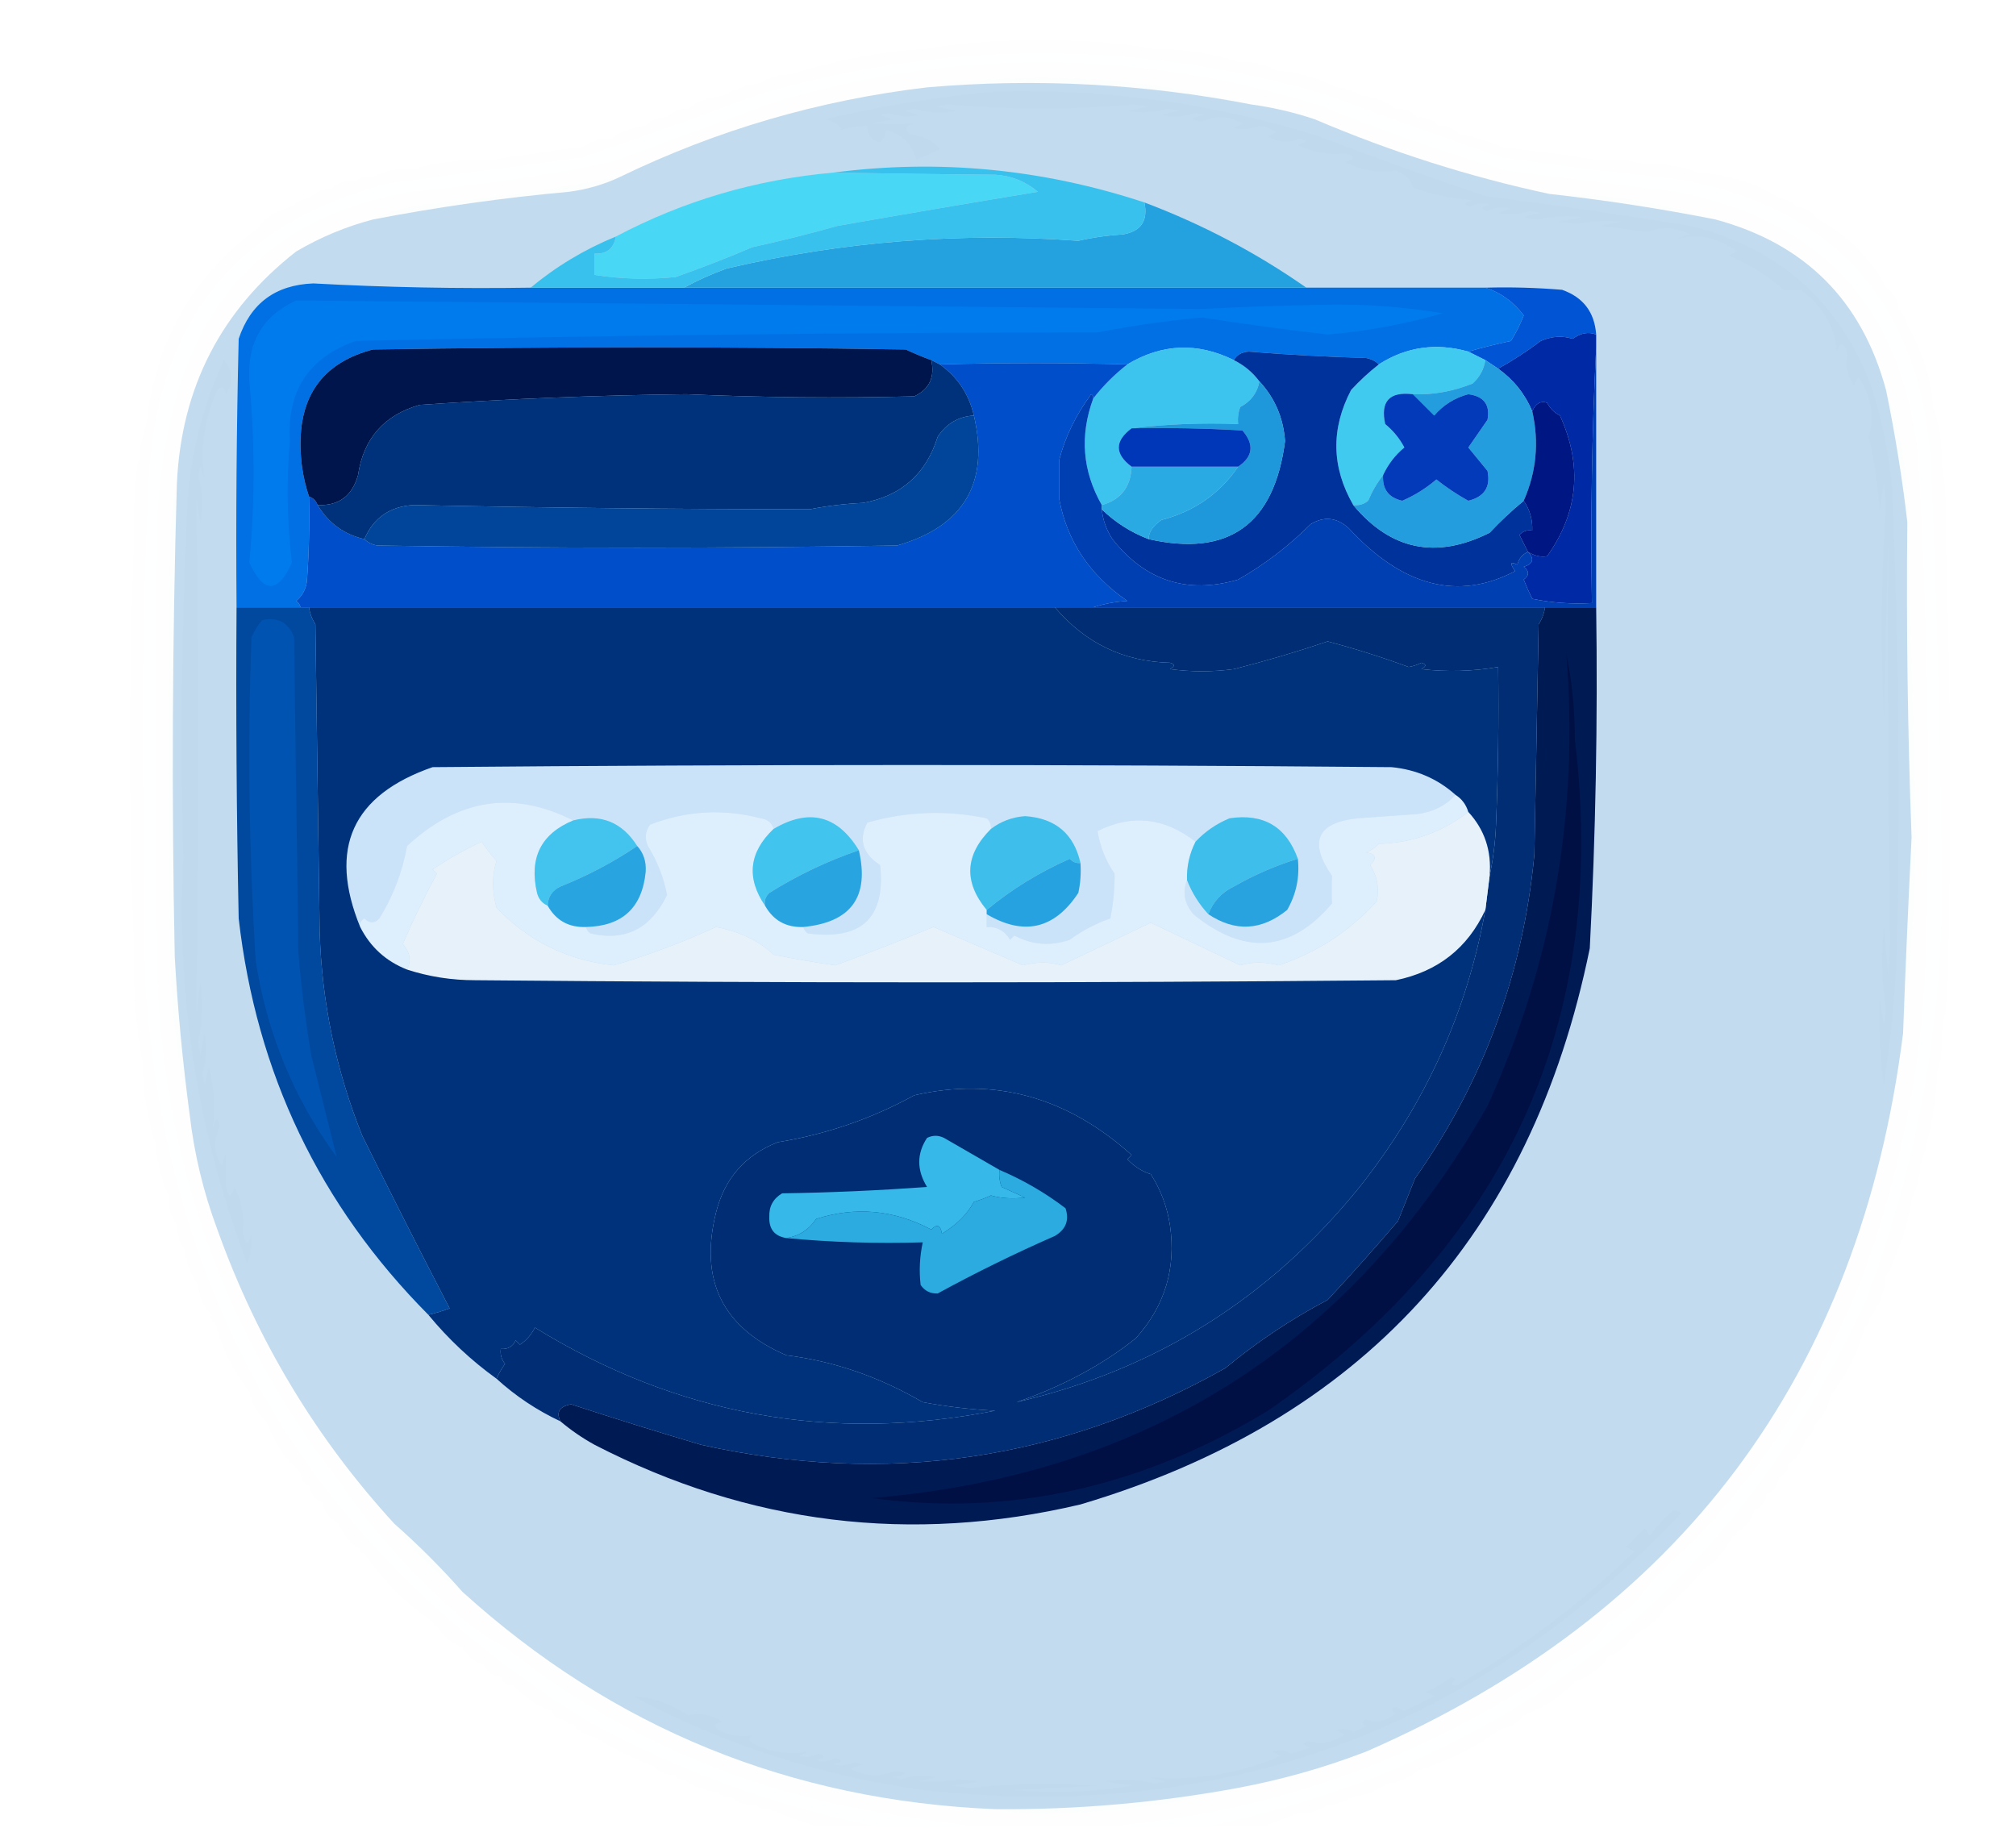 <?xml version="1.0" encoding="UTF-8"?>
<!DOCTYPE svg PUBLIC "-//W3C//DTD SVG 1.1//EN" "http://www.w3.org/Graphics/SVG/1.1/DTD/svg11.dtd">
<svg xmlns="http://www.w3.org/2000/svg" version="1.1" width="473px" height="429px" style="shape-rendering:geometricPrecision; text-rendering:geometricPrecision; image-rendering:optimizeQuality; fill-rule:evenodd; clip-rule:evenodd" xmlns:xlink="http://www.w3.org/1999/xlink">
<g><path style="opacity:0.004" fill="#000000" d="M 271.5,11.5 C 253.167,10.188 234.834,10.188 216.5,11.5C 225.455,10.023 234.621,9.356 244,9.5C 253.379,9.356 262.545,10.023 271.5,11.5 Z"/></g>
<g><path style="opacity:0.004" fill="#1908de" d="M 271.5,11.5 C 278.111,11.547 284.444,12.547 290.5,14.5C 293.219,15.913 296.219,16.58 299.5,16.5C 303.895,18.435 308.562,19.769 313.5,20.5C 315.786,20.595 317.786,21.262 319.5,22.5C 321.792,24.267 324.458,25.267 327.5,25.5C 328.78,26.931 330.447,27.598 332.5,27.5C 333.78,28.931 335.447,29.598 337.5,29.5C 338.78,30.931 340.447,31.598 342.5,31.5C 346.048,32.13 349.381,33.13 352.5,34.5C 359.522,36.788 366.855,37.788 374.5,37.5C 378.371,37.185 382.038,37.518 385.5,38.5C 389.618,39.709 393.951,40.376 398.5,40.5C 404.749,42.471 411.083,44.471 417.5,46.5C 419.153,46.66 420.486,47.326 421.5,48.5C 422.659,50.25 424.326,51.25 426.5,51.5C 432.167,56.5 437.5,61.833 442.5,67.5C 442.75,69.674 443.75,71.341 445.5,72.5C 446.674,73.514 447.34,74.847 447.5,76.5C 449.529,82.917 451.529,89.251 453.5,95.5C 453.624,100.049 454.291,104.382 455.5,108.5C 456.489,113.975 456.822,119.642 456.5,125.5C 456.75,164.509 456.417,203.509 455.5,242.5C 455.81,245.713 455.477,248.713 454.5,251.5C 452.754,258.633 451.42,265.966 450.5,273.5C 450.435,276.428 449.768,279.095 448.5,281.5C 445.928,287.216 443.928,293.216 442.5,299.5C 440.597,302.53 439.263,305.863 438.5,309.5C 438.672,310.492 438.338,311.158 437.5,311.5C 434.326,316.516 431.659,321.849 429.5,327.5C 427.412,329.336 426.079,331.669 425.5,334.5C 424.094,334.973 423.427,335.973 423.5,337.5C 421.674,339.147 420.34,341.147 419.5,343.5C 418.094,343.973 417.427,344.973 417.5,346.5C 415.738,347.262 414.738,348.596 414.5,350.5C 412.738,351.262 411.738,352.596 411.5,354.5C 409.413,355.585 408.08,357.251 407.5,359.5C 407.5,360.167 407.167,360.5 406.5,360.5C 403.427,362.569 401.094,365.236 399.5,368.5C 396.833,371.833 393.833,374.833 390.5,377.5C 387.573,378.757 385.239,380.757 383.5,383.5C 383.5,384.167 383.167,384.5 382.5,384.5C 380.251,385.08 378.585,386.413 377.5,388.5C 374.467,390.016 371.8,392.016 369.5,394.5C 365.148,396.673 361.148,399.34 357.5,402.5C 355.326,402.75 353.659,403.75 352.5,405.5C 345.516,408.325 338.849,411.659 332.5,415.5C 329.759,415.707 327.426,416.707 325.5,418.5C 322.458,418.733 319.792,419.733 317.5,421.5C 315.786,422.738 313.786,423.405 311.5,423.5C 308.848,423.41 306.515,424.076 304.5,425.5C 301.833,426.5 299.167,427.5 296.5,428.5C 292.167,428.5 287.833,428.5 283.5,428.5C 355.944,413.218 407.444,371.885 438,304.5C 450.976,269.875 456.809,234.041 455.5,197C 455.096,167.147 454.262,137.314 453,107.5C 449.875,70.379 430.042,48.546 393.5,42C 379.8,40.573 366.133,38.906 352.5,37C 338.435,32.2 324.435,27.2 310.5,22C 266.498,9.351 222.498,9.351 178.5,22C 164.565,27.2 150.565,32.2 136.5,37C 121.493,38.934 106.493,40.934 91.5,43C 56.43,51.749 37.597,74.249 35,110.5C 33.901,132.145 33.401,153.811 33.5,175.5C 33.667,193.5 33.833,211.5 34,229.5C 38.694,305.099 72.861,362.933 136.5,403C 158.261,415.194 181.261,423.694 205.5,428.5C 202.5,428.5 199.5,428.5 196.5,428.5C 191.427,426.565 186.094,425.232 180.5,424.5C 179.209,424.737 178.209,424.404 177.5,423.5C 175.786,422.262 173.786,421.595 171.5,421.5C 170.209,421.737 169.209,421.404 168.5,420.5C 166.208,418.733 163.542,417.733 160.5,417.5C 159.508,417.672 158.842,417.338 158.5,416.5C 157.22,415.069 155.553,414.402 153.5,414.5C 148.516,412.674 143.849,410.341 139.5,407.5C 138.341,405.75 136.674,404.75 134.5,404.5C 133.508,404.672 132.842,404.338 132.5,403.5C 132.027,402.094 131.027,401.427 129.5,401.5C 127.025,398.759 124.025,396.759 120.5,395.5C 120.027,394.094 119.027,393.427 117.5,393.5C 116.738,391.738 115.404,390.738 113.5,390.5C 112.415,388.413 110.749,387.08 108.5,386.5C 107.089,384.086 105.089,382.419 102.5,381.5C 101.833,381.5 101.5,381.167 101.5,380.5C 96.5,374.833 91.167,369.5 85.5,364.5C 84.833,364.5 84.5,364.167 84.5,363.5C 83.581,360.911 81.914,358.911 79.5,357.5C 78.92,355.251 77.587,353.585 75.5,352.5C 75.262,350.596 74.262,349.262 72.5,348.5C 72.573,346.973 71.906,345.973 70.5,345.5C 68.326,341.148 65.66,337.148 62.5,333.5C 61.921,330.669 60.588,328.336 58.5,326.5C 56.341,320.849 53.675,315.516 50.5,310.5C 49.662,310.158 49.328,309.492 49.5,308.5C 49.293,305.759 48.293,303.426 46.5,301.5C 46.267,298.458 45.267,295.792 43.5,293.5C 42.262,291.786 41.595,289.786 41.5,287.5C 41.59,284.848 40.924,282.515 39.5,280.5C 37.898,276.761 36.898,272.761 36.5,268.5C 36.019,261.954 35.019,255.621 33.5,249.5C 33.241,240.653 32.574,231.986 31.5,223.5C 30.167,190.833 30.167,158.167 31.5,125.5C 32.562,116.651 33.562,107.651 34.5,98.5C 38.246,80.676 46.913,65.676 60.5,53.5C 63.511,52.331 66.178,50.664 68.5,48.5C 69.514,47.326 70.847,46.66 72.5,46.5C 74.553,46.598 76.22,45.931 77.5,44.5C 79.786,44.405 81.786,43.738 83.5,42.5C 84.568,41.566 85.901,41.232 87.5,41.5C 91.078,41.451 94.412,40.785 97.5,39.5C 103.699,39.348 109.699,38.682 115.5,37.5C 122.351,36.417 129.351,35.417 136.5,34.5C 139.152,34.59 141.485,33.924 143.5,32.5C 146.542,32.267 149.208,31.267 151.5,29.5C 153.553,29.598 155.22,28.931 156.5,27.5C 158.553,27.598 160.22,26.931 161.5,25.5C 164.542,25.267 167.208,24.267 169.5,22.5C 172.215,20.928 175.215,19.928 178.5,19.5C 181.152,19.59 183.485,18.924 185.5,17.5C 195.471,14.24 205.805,12.24 216.5,11.5C 234.834,10.188 253.167,10.188 271.5,11.5 Z"/></g>
<g><path style="opacity:0.004" fill="#00fefe" d="M 283.5,428.5 C 275.833,428.5 268.167,428.5 260.5,428.5C 296.184,425.439 329.184,414.272 359.5,395C 361.618,393.951 363.284,392.451 364.5,390.5C 367.778,389.191 370.778,387.358 373.5,385C 375.041,383.629 376.375,382.129 377.5,380.5C 381.1,378.57 384.1,375.903 386.5,372.5C 389.167,369.167 392.167,366.167 395.5,363.5C 413.555,345.096 427.388,323.763 437,299.5C 446.523,273.695 451.523,247.029 452,219.5C 452.892,181.8 452.225,144.133 450,106.5C 446.087,72.108 427.254,51.608 393.5,45C 380.159,43.393 366.826,41.727 353.5,40C 338.888,35.796 324.555,30.796 310.5,25C 267.595,11.482 224.595,11.149 181.5,24C 168.833,28.667 156.167,33.333 143.5,38C 127.969,41.187 112.303,43.52 96.5,45C 65.641,50.193 46.808,68.026 40,98.5C 38.457,105.422 37.457,112.422 37,119.5C 36.333,156.833 36.333,194.167 37,231.5C 39.046,274.823 53.213,313.49 79.5,347.5C 87.154,358.667 96.154,368.833 106.5,378C 110.12,381.467 114.12,384.3 118.5,386.5C 142.324,405.406 169.324,417.906 199.5,424C 209.262,425.845 218.928,427.345 228.5,428.5C 220.833,428.5 213.167,428.5 205.5,428.5C 181.261,423.694 158.261,415.194 136.5,403C 72.861,362.933 38.694,305.099 34,229.5C 33.833,211.5 33.667,193.5 33.5,175.5C 33.401,153.811 33.901,132.145 35,110.5C 37.597,74.249 56.43,51.749 91.5,43C 106.493,40.934 121.493,38.934 136.5,37C 150.565,32.2 164.565,27.2 178.5,22C 222.498,9.351 266.498,9.351 310.5,22C 324.435,27.2 338.435,32.2 352.5,37C 366.133,38.906 379.8,40.573 393.5,42C 430.042,48.546 449.875,70.379 453,107.5C 454.262,137.314 455.096,167.147 455.5,197C 456.809,234.041 450.976,269.875 438,304.5C 407.444,371.885 355.944,413.218 283.5,428.5 Z"/></g>
<g><path style="opacity:0.004" fill="#000000" d="M 290.5,14.5 C 293.781,14.42 296.781,15.087 299.5,16.5C 296.219,16.58 293.219,15.913 290.5,14.5 Z"/></g>
<g><path style="opacity:0.004" fill="#7879f2" d="M 395.5,363.5 C 392.167,366.167 389.167,369.167 386.5,372.5C 382.9,374.43 379.9,377.097 377.5,380.5C 372.617,383.109 368.284,386.443 364.5,390.5C 298.819,432.334 229.819,438.5 157.5,409C 143.791,402.487 130.791,394.987 118.5,386.5C 104.5,374.5 91.5,361.5 79.5,347.5C 53.823,312.109 39.99,272.442 38,228.5C 37.333,193.167 37.333,157.833 38,122.5C 38.225,102.159 44.225,83.826 56,67.5C 69.302,54.055 85.468,46.555 104.5,45C 115.22,44.061 125.887,42.728 136.5,41C 150.962,36.401 165.295,31.401 179.5,26C 220.312,14.128 261.312,13.461 302.5,24C 319.103,29.868 335.77,35.534 352.5,41C 363.44,42.794 374.44,44.127 385.5,45C 427.821,50.999 449.321,75.499 450,118.5C 450.347,144.337 450.847,170.17 451.5,196C 454.331,246.174 442.831,292.674 417,335.5C 410.36,345.298 403.193,354.631 395.5,363.5 Z"/></g>
<g><path style="opacity:0.004" fill="#000000" d="M 299.5,16.5 C 304.529,16.921 309.195,18.254 313.5,20.5C 308.562,19.769 303.895,18.435 299.5,16.5 Z"/></g>
<g><path style="opacity:0.004" fill="#000000" d="M 185.5,17.5 C 183.485,18.924 181.152,19.59 178.5,19.5C 180.515,18.076 182.848,17.41 185.5,17.5 Z"/></g>
<g><path style="opacity:0.004" fill="#000000" d="M 169.5,22.5 C 167.208,24.267 164.542,25.267 161.5,25.5C 163.792,23.733 166.458,22.733 169.5,22.5 Z"/></g>
<g><path style="opacity:0.004" fill="#000000" d="M 319.5,22.5 C 322.542,22.733 325.208,23.733 327.5,25.5C 324.458,25.267 321.792,24.267 319.5,22.5 Z"/></g>
<g><path style="opacity:0.004" fill="#000000" d="M 161.5,25.5 C 160.22,26.931 158.553,27.598 156.5,27.5C 157.78,26.069 159.447,25.402 161.5,25.5 Z"/></g>
<g><path style="opacity:0.004" fill="#000000" d="M 327.5,25.5 C 329.553,25.402 331.22,26.069 332.5,27.5C 330.447,27.598 328.78,26.931 327.5,25.5 Z"/></g>
<g><path style="opacity:0.004" fill="#000000" d="M 156.5,27.5 C 155.22,28.931 153.553,29.598 151.5,29.5C 152.78,28.069 154.447,27.402 156.5,27.5 Z"/></g>
<g><path style="opacity:0.004" fill="#000000" d="M 332.5,27.5 C 334.553,27.402 336.22,28.069 337.5,29.5C 335.447,29.598 333.78,28.931 332.5,27.5 Z"/></g>
<g><path style="opacity:0.004" fill="#000000" d="M 151.5,29.5 C 149.208,31.267 146.542,32.267 143.5,32.5C 145.792,30.733 148.458,29.733 151.5,29.5 Z"/></g>
<g><path style="opacity:0.004" fill="#000000" d="M 337.5,29.5 C 339.553,29.402 341.22,30.069 342.5,31.5C 340.447,31.598 338.78,30.931 337.5,29.5 Z"/></g>
<g><path style="opacity:0.004" fill="#000000" d="M 143.5,32.5 C 141.485,33.924 139.152,34.59 136.5,34.5C 138.515,33.076 140.848,32.41 143.5,32.5 Z"/></g>
<g><path style="opacity:0.004" fill="#000000" d="M 352.5,34.5 C 359.994,35.333 367.328,36.333 374.5,37.5C 366.855,37.788 359.522,36.788 352.5,34.5 Z"/></g>
<g><path style="opacity:0.004" fill="#000000" d="M 115.5,37.5 C 109.699,38.682 103.699,39.348 97.5,39.5C 103.261,37.943 109.261,37.276 115.5,37.5 Z"/></g>
<g><path style="opacity:0.004" fill="#14807f" d="M 395.5,363.5 C 403.193,354.631 410.36,345.298 417,335.5C 442.831,292.674 454.331,246.174 451.5,196C 450.847,170.17 450.347,144.337 450,118.5C 449.321,75.499 427.821,50.999 385.5,45C 374.44,44.127 363.44,42.794 352.5,41C 335.77,35.534 319.103,29.868 302.5,24C 261.312,13.461 220.312,14.128 179.5,26C 165.295,31.401 150.962,36.401 136.5,41C 125.887,42.728 115.22,44.061 104.5,45C 85.468,46.555 69.302,54.055 56,67.5C 44.225,83.826 38.225,102.159 38,122.5C 37.333,157.833 37.333,193.167 38,228.5C 39.99,272.442 53.823,312.109 79.5,347.5C 53.213,313.49 39.046,274.823 37,231.5C 36.333,194.167 36.333,156.833 37,119.5C 37.457,112.422 38.457,105.422 40,98.5C 46.808,68.026 65.641,50.193 96.5,45C 112.303,43.52 127.969,41.187 143.5,38C 156.167,33.333 168.833,28.667 181.5,24C 224.595,11.149 267.595,11.482 310.5,25C 324.555,30.796 338.888,35.796 353.5,40C 366.826,41.727 380.159,43.393 393.5,45C 427.254,51.608 446.087,72.108 450,106.5C 452.225,144.133 452.892,181.8 452,219.5C 451.523,247.029 446.523,273.695 437,299.5C 427.388,323.763 413.555,345.096 395.5,363.5 Z"/></g>
<g><path style="opacity:0.008" fill="#55aaa9" d="M 293.5,24.5 C 268.366,19.631 243.033,18.298 217.5,20.5C 220.641,19.679 223.975,19.179 227.5,19C 249.96,17.133 271.96,18.966 293.5,24.5 Z"/></g>
<g><path style="opacity:0.004" fill="#000000" d="M 385.5,38.5 C 390.1,38.28 394.433,38.946 398.5,40.5C 393.951,40.376 389.618,39.709 385.5,38.5 Z"/></g>
<g><path style="opacity:0.004" fill="#000000" d="M 97.5,39.5 C 94.412,40.785 91.078,41.451 87.5,41.5C 90.544,39.989 93.878,39.322 97.5,39.5 Z"/></g>
<g><path style="opacity:0.004" fill="#000000" d="M 398.5,40.5 C 405.427,40.921 411.76,42.921 417.5,46.5C 411.083,44.471 404.749,42.471 398.5,40.5 Z"/></g>
<g><path style="opacity:0.008" fill="#55aaa9" d="M 145.5,41.5 C 141.795,43.264 137.795,44.431 133.5,45C 118.041,46.402 102.708,48.569 87.5,51.5C 91.205,49.736 95.205,48.569 99.5,48C 114.954,46.555 130.287,44.389 145.5,41.5 Z"/></g>
<g><path style="opacity:0.004" fill="#000000" d="M 83.5,42.5 C 81.786,43.738 79.786,44.405 77.5,44.5C 79.102,42.926 81.102,42.259 83.5,42.5 Z"/></g>
<g><path style="opacity:0.004" fill="#000000" d="M 77.5,44.5 C 76.22,45.931 74.553,46.598 72.5,46.5C 73.78,45.069 75.447,44.402 77.5,44.5 Z"/></g>
<g><path style="opacity:0.008" fill="#55aaa9" d="M 363.5,45.5 C 376.951,45.47 389.951,47.47 402.5,51.5C 389.457,48.924 376.457,46.924 363.5,45.5 Z"/></g>
<g><path style="opacity:0.004" fill="#000000" d="M 68.5,48.5 C 66.178,50.664 63.511,52.331 60.5,53.5C 62.484,50.836 65.151,49.169 68.5,48.5 Z"/></g>
<g><path style="opacity:0.004" fill="#000000" d="M 421.5,48.5 C 423.674,48.75 425.341,49.75 426.5,51.5C 424.326,51.25 422.659,50.25 421.5,48.5 Z"/></g>
<g><path style="opacity:0.004" fill="#000000" d="M 426.5,51.5 C 433.5,55.167 438.833,60.5 442.5,67.5C 437.5,61.833 432.167,56.5 426.5,51.5 Z"/></g>
<g><path style="opacity:0.004" fill="#000000" d="M 60.5,53.5 C 46.913,65.676 38.246,80.676 34.5,98.5C 36.765,79.616 45.432,64.616 60.5,53.5 Z"/></g>
<g><path style="opacity:0.004" fill="#000000" d="M 442.5,67.5 C 444.25,68.659 445.25,70.326 445.5,72.5C 443.75,71.341 442.75,69.674 442.5,67.5 Z"/></g>
<g><path style="opacity:0.004" fill="#000000" d="M 447.5,76.5 C 451.079,82.24 453.079,88.573 453.5,95.5C 451.529,89.251 449.529,82.917 447.5,76.5 Z"/></g>
<g><path style="opacity:0.327" fill="#4c94cf" d="M 293.5,24.5 C 298.598,25.191 303.598,26.358 308.5,28C 326.408,35.645 344.741,41.479 363.5,45.5C 376.457,46.924 389.457,48.924 402.5,51.5C 423.5,57.167 436.833,70.5 442.5,91.5C 444.648,101.889 446.315,112.223 447.5,122.5C 447.248,147.177 447.581,171.843 448.5,196.5C 447.731,211.832 447.064,227.165 446.5,242.5C 436.372,322.624 394.372,378.791 320.5,411C 310.74,414.754 300.74,417.588 290.5,419.5C 271.67,422.986 252.67,424.653 233.5,424.5C 185.45,422.499 143.784,405.499 108.5,373.5C 103.5,367.833 98.167,362.5 92.5,357.5C 74.127,337.453 60.294,314.453 51,288.5C 47.73,279.752 45.563,270.752 44.5,261.5C 42.858,249.219 41.691,236.886 41,224.5C 40.255,187.492 40.422,150.492 41.5,113.5C 42.523,90.953 51.856,72.786 69.5,59C 75.188,55.653 81.188,53.153 87.5,51.5C 102.708,48.569 118.041,46.402 133.5,45C 137.795,44.431 141.795,43.264 145.5,41.5C 168.233,30.482 192.233,23.482 217.5,20.5C 243.033,18.298 268.366,19.631 293.5,24.5 Z"/></g>
<g><path style="opacity:1" fill="#0070e4" d="M 124.5,67.5 C 136.5,67.5 148.5,67.5 160.5,67.5C 209.167,67.5 257.833,67.5 306.5,67.5C 320.5,67.5 334.5,67.5 348.5,67.5C 352.103,68.653 355.103,70.819 357.5,74C 356.692,76.088 355.692,78.088 354.5,80C 351.009,80.738 347.675,81.571 344.5,82.5C 336.938,80.374 329.938,81.374 323.5,85.5C 322.737,84.732 321.737,84.232 320.5,84C 311.316,83.735 302.149,83.235 293,82.5C 291.319,82.608 290.152,83.275 289.5,84.5C 280.963,80.286 272.63,80.619 264.5,85.5C 250.01,85.106 235.343,85.106 220.5,85.5C 219.833,85.167 219.167,84.833 218.5,84.5C 216.488,83.772 214.488,82.938 212.5,82C 170.833,81.333 129.167,81.333 87.5,82C 76.205,84.964 70.539,92.297 70.5,104C 70.483,108.296 71.149,112.463 72.5,116.5C 72.666,123.175 72.5,129.842 72,136.5C 71.727,138.329 70.893,139.829 69.5,141C 70.056,141.383 70.389,141.883 70.5,142.5C 65.5,142.5 60.5,142.5 55.5,142.5C 55.333,121.497 55.5,100.497 56,79.5C 58.786,71.18 64.619,66.846 73.5,66.5C 90.484,67.427 107.484,67.76 124.5,67.5 Z"/></g>
<g><path style="opacity:1" fill="#007bed" d="M 69.5,70.5 C 140.166,71.141 210.833,71.808 281.5,72.5C 291.328,72.004 301.161,71.671 311,71.5C 320.249,71.305 329.415,71.971 338.5,73.5C 329.673,76.065 320.673,77.732 311.5,78.5C 301.614,77.355 291.781,76.021 282,74.5C 273.789,75.26 265.622,76.426 257.5,78C 199.476,78.032 141.476,78.699 83.5,80C 72.484,83.843 67.317,91.676 68,103.5C 67.182,113.078 67.349,122.578 68.5,132C 65.167,139.333 61.833,139.333 58.5,132C 59.827,117.863 59.827,103.696 58.5,89.5C 57.925,80.429 61.592,74.096 69.5,70.5 Z"/></g>
<g><path style="opacity:1" fill="#0155d4" d="M 348.5,67.5 C 354.509,67.334 360.509,67.501 366.5,68C 371.457,69.745 374.124,73.245 374.5,78.5C 372.694,77.794 370.861,78.127 369,79.5C 366.557,78.715 364.057,78.881 361.5,80C 358.24,82.454 354.907,84.621 351.5,86.5C 350.5,85.833 349.5,85.167 348.5,84.5C 347.167,83.833 345.833,83.167 344.5,82.5C 347.675,81.571 351.009,80.738 354.5,80C 355.692,78.088 356.692,76.088 357.5,74C 355.103,70.819 352.103,68.653 348.5,67.5 Z"/></g>
<g><path style="opacity:1" fill="#24a2e0" d="M 268.5,47.5 C 282.086,52.624 294.753,59.291 306.5,67.5C 257.833,67.5 209.167,67.5 160.5,67.5C 163.625,65.775 166.958,64.275 170.5,63C 197.701,56.631 225.201,54.465 253,56.5C 256.411,55.707 259.911,55.207 263.5,55C 267.736,54.257 269.403,51.757 268.5,47.5 Z"/></g>
<g><path style="opacity:1" fill="#49d7f6" d="M 195.5,40.5 C 208.151,40.727 220.817,40.894 233.5,41C 237.29,41.23 240.624,42.563 243.5,45C 227.847,47.583 212.18,50.249 196.5,53C 189.884,54.872 183.217,56.539 176.5,58C 170.624,60.517 164.624,62.85 158.5,65C 152.138,65.653 145.805,65.487 139.5,64.5C 139.5,62.833 139.5,61.167 139.5,59.5C 142.344,59.657 144.011,58.324 144.5,55.5C 160.354,47.109 177.354,42.109 195.5,40.5 Z"/></g>
<g><path style="opacity:1" fill="#39c1ed" d="M 268.5,47.5 C 269.403,51.757 267.736,54.257 263.5,55C 259.911,55.207 256.411,55.707 253,56.5C 225.201,54.465 197.701,56.631 170.5,63C 166.958,64.275 163.625,65.775 160.5,67.5C 148.5,67.5 136.5,67.5 124.5,67.5C 130.528,62.484 137.195,58.484 144.5,55.5C 144.011,58.324 142.344,59.657 139.5,59.5C 139.5,61.167 139.5,62.833 139.5,64.5C 145.805,65.487 152.138,65.653 158.5,65C 164.624,62.85 170.624,60.517 176.5,58C 183.217,56.539 189.884,54.872 196.5,53C 212.18,50.249 227.847,47.583 243.5,45C 240.624,42.563 237.29,41.23 233.5,41C 220.817,40.894 208.151,40.727 195.5,40.5C 220.211,37.275 244.544,39.609 268.5,47.5 Z"/></g>
<g><path style="opacity:0.012" fill="#489cd0" d="M 233.5,21.5 C 259.433,20.741 284.766,24.241 309.5,32C 322.402,36.952 335.402,41.618 348.5,46C 364.541,48.071 380.541,50.404 396.5,53C 417.239,58.074 431.406,70.573 439,90.5C 441.634,98.636 443.301,106.97 444,115.5C 445.49,152.155 445.824,188.821 445,225.5C 444.439,235.212 443.439,244.879 442,254.5C 441.121,247.841 440.788,241.174 441,234.5C 441.333,236.5 441.667,238.5 442,240.5C 442.167,239.333 442.333,238.167 442.5,237C 441.48,230.52 441.314,224.02 442,217.5C 442.333,221.167 442.667,224.833 443,228.5C 443.167,226.167 443.333,223.833 443.5,221.5C 442.983,189.841 442.817,158.174 443,126.5C 442.667,140.5 442.333,154.5 442,168.5C 441.224,151.485 441.39,134.485 442.5,117.5C 442.333,116.167 442.167,114.833 442,113.5C 441.667,115.5 441.333,117.5 441,119.5C 440.567,113.772 439.734,108.106 438.5,102.5C 439.816,97.459 438.982,92.793 436,88.5C 435.667,89.167 435.333,89.833 435,90.5C 433.381,88.044 432.881,85.544 433.5,83C 432.638,80.266 431.805,80.099 431,82.5C 430.472,76.647 427.639,71.814 422.5,68C 421.167,68 419.833,68 418.5,68C 414.669,64.581 410.335,61.914 405.5,60C 406.167,59.667 406.833,59.333 407.5,59C 403.272,55.775 398.605,54.775 393.5,56C 394.5,55.667 395.5,55.333 396.5,55C 393.278,53.27 389.944,53.104 386.5,54.5C 382.845,53.918 379.178,53.418 375.5,53C 377.167,52.667 378.833,52.333 380.5,52C 376.999,51.664 373.499,51.831 370,52.5C 368.5,52.333 367,52.167 365.5,52C 367.5,51.667 369.5,51.333 371.5,51C 367.984,50.501 364.484,50.667 361,51.5C 356.553,51.199 356.719,50.699 361.5,50C 360.667,49.833 359.833,49.667 359,49.5C 356.522,50.332 354.022,50.499 351.5,50C 352.5,49.667 353.5,49.333 354.5,49C 352.623,48.424 350.789,48.591 349,49.5C 347.238,49.056 347.405,48.556 349.5,48C 347.965,47.504 346.465,47.67 345,48.5C 343.238,48.056 343.405,47.556 345.5,47C 340.21,46.541 335.543,45.541 331.5,44C 331.198,42.345 329.864,41.012 327.5,40C 323.405,40.658 319.405,39.991 315.5,38C 318.167,37.333 318.167,36.667 315.5,36C 311.778,36.447 308.111,35.78 304.5,34C 306.595,33.444 306.762,32.944 305,32.5C 302.459,33.664 299.959,33.497 297.5,32C 298.167,31.667 298.833,31.333 299.5,31C 298.271,30.219 296.938,29.719 295.5,29.5C 293.527,30.331 291.527,30.498 289.5,30C 290.167,29.667 290.833,29.333 291.5,29C 288.442,27.207 285.275,27.04 282,28.5C 278.896,28.149 279.063,27.649 282.5,27C 281.833,26.833 281.167,26.667 280.5,26.5C 277.868,27.44 275.202,27.607 272.5,27C 273.833,26.667 275.167,26.333 276.5,26C 275.667,25.833 274.833,25.667 274,25.5C 270.861,26.426 267.694,26.592 264.5,26C 266.167,25.667 267.833,25.333 269.5,25C 268.333,24.833 267.167,24.667 266,24.5C 251.498,25.824 236.998,25.824 222.5,24.5C 221.5,24.667 220.5,24.833 219.5,25C 221.167,25.333 222.833,25.667 224.5,26C 221.131,26.663 217.797,26.496 214.5,25.5C 213.833,25.667 213.167,25.833 212.5,26C 213.5,26.333 214.5,26.667 215.5,27C 213.134,27.562 210.801,27.396 208.5,26.5C 207.833,26.667 207.167,26.833 206.5,27C 207.5,27.333 208.5,27.667 209.5,28C 207.833,28.333 206.167,28.667 204.5,29C 207.856,29.215 211.189,29.215 214.5,29C 212.431,29.324 212.098,30.157 213.5,31.5C 216.886,31.975 219.22,33.142 220.5,35C 218.649,35.837 216.816,36.67 215,37.5C 214.026,33.86 211.693,31.526 208,30.5C 207.751,31.624 207.251,32.624 206.5,33.5C 204.45,32.923 203.45,31.59 203.5,29.5C 201.453,29.511 199.453,29.844 197.5,30.5C 197.001,29.244 195.668,28.41 193.5,28C 206.82,24.838 220.153,22.671 233.5,21.5 Z"/></g>
<g><path style="opacity:1" fill="#3dc4ee" d="M 289.5,84.5 C 291.909,85.701 293.909,87.367 295.5,89.5C 294.98,92.193 293.48,94.193 291,95.5C 290.51,96.793 290.343,98.127 290.5,99.5C 281.983,99.174 273.65,99.507 265.5,100.5C 261.5,103.5 261.5,106.5 265.5,109.5C 265.293,114.284 262.96,117.284 258.5,118.5C 253.964,110.533 253.297,102.2 256.5,93.5C 258.806,90.527 261.473,87.861 264.5,85.5C 272.63,80.619 280.963,80.286 289.5,84.5 Z"/></g>
<g><path style="opacity:1" fill="#41caf0" d="M 344.5,82.5 C 345.833,83.167 347.167,83.833 348.5,84.5C 348.16,86.679 347.16,88.512 345.5,90C 340.847,91.854 336.18,92.687 331.5,92.5C 326,91.831 323.833,94.165 325,99.5C 326.892,101.054 328.392,102.888 329.5,105C 327.365,106.754 325.698,108.921 324.5,111.5C 323.108,113.273 321.941,115.273 321,117.5C 319.989,118.337 318.822,118.67 317.5,118.5C 312.39,109.615 312.224,100.615 317,91.5C 319.037,89.294 321.203,87.294 323.5,85.5C 329.938,81.374 336.938,80.374 344.5,82.5 Z"/></g>
<g><path style="opacity:1" fill="#004ec9" d="M 264.5,85.5 C 261.473,87.861 258.806,90.527 256.5,93.5C 256.565,93.062 256.399,92.728 256,92.5C 252.365,97.455 249.865,102.621 248.5,108C 248.5,111 248.5,114 248.5,117C 250.308,126.904 255.641,134.904 264.5,141C 261.635,141.183 258.969,141.683 256.5,142.5C 253.5,142.5 250.5,142.5 247.5,142.5C 189.167,142.5 130.833,142.5 72.5,142.5C 71.833,142.5 71.167,142.5 70.5,142.5C 70.389,141.883 70.056,141.383 69.5,141C 70.893,139.829 71.727,138.329 72,136.5C 72.5,129.842 72.666,123.175 72.5,116.5C 73.5,116.833 74.167,117.5 74.5,118.5C 77.072,122.747 80.738,125.414 85.5,126.5C 86.263,127.268 87.263,127.768 88.5,128C 129.167,128.667 169.833,128.667 210.5,128C 226.176,123.475 232.176,113.308 228.5,97.5C 227.304,92.42 224.638,88.42 220.5,85.5C 235.343,85.106 250.01,85.106 264.5,85.5 Z"/></g>
<g><path style="opacity:0.008" fill="#55aaa9" d="M 442.5,91.5 C 446.106,101.389 447.772,111.723 447.5,122.5C 446.315,112.223 444.648,101.889 442.5,91.5 Z"/></g>
<g><path style="opacity:0.004" fill="#000000" d="M 453.5,95.5 C 455.054,99.567 455.72,103.9 455.5,108.5C 454.291,104.382 453.624,100.049 453.5,95.5 Z"/></g>
<g><path style="opacity:1" fill="#00154c" d="M 218.5,84.5 C 219.384,88.49 218.051,91.323 214.5,93C 196.664,93.451 178.831,93.284 161,92.5C 140.122,92.746 119.289,93.58 98.5,95C 90.114,97.386 85.28,102.886 84,111.5C 82.615,116.399 79.448,118.733 74.5,118.5C 74.167,117.5 73.5,116.833 72.5,116.5C 71.149,112.463 70.483,108.296 70.5,104C 70.539,92.297 76.205,84.964 87.5,82C 129.167,81.333 170.833,81.333 212.5,82C 214.488,82.938 216.488,83.772 218.5,84.5 Z"/></g>
<g><path style="opacity:0.004" fill="#000000" d="M 34.5,98.5 C 33.562,107.651 32.562,116.651 31.5,125.5C 31.134,116.208 32.134,107.208 34.5,98.5 Z"/></g>
<g><path style="opacity:1" fill="#00329c" d="M 323.5,85.5 C 321.203,87.294 319.037,89.294 317,91.5C 312.224,100.615 312.39,109.615 317.5,118.5C 326.337,129.101 337.004,131.268 349.5,125C 352.036,122.295 354.703,119.795 357.5,117.5C 358.939,119.588 359.606,121.921 359.5,124.5C 358.325,124.281 357.325,124.614 356.5,125.5C 357.18,126.86 357.847,128.193 358.5,129.5C 357.21,130.058 356.377,131.058 356,132.5C 354.334,131.66 354.167,132.16 355.5,134C 342.147,141.012 329.147,137.678 316.5,124C 313.674,121.397 310.674,121.064 307.5,123C 302.403,128.1 296.736,132.433 290.5,136C 278.556,139.463 268.723,136.297 261,126.5C 259.589,124.35 258.755,122.016 258.5,119.5C 261.687,122.593 265.354,124.927 269.5,126.5C 288.292,130.733 298.959,123.066 301.5,103.5C 301.105,98.054 299.105,93.387 295.5,89.5C 293.909,87.367 291.909,85.701 289.5,84.5C 290.152,83.275 291.319,82.608 293,82.5C 302.149,83.235 311.316,83.735 320.5,84C 321.737,84.232 322.737,84.732 323.5,85.5 Z"/></g>
<g><path style="opacity:1" fill="#0029a6" d="M 374.5,78.5 C 374.5,79.5 374.5,80.5 374.5,81.5C 373.503,101.326 373.17,121.326 373.5,141.5C 368.767,141.777 364.1,141.443 359.5,140.5C 358.756,139.009 358.09,137.509 357.5,136C 358.833,135 358.833,134 357.5,133C 359.727,132.296 360.06,131.129 358.5,129.5C 360.112,130.452 361.612,130.786 363,130.5C 370.326,120.2 371.326,109.2 366,97.5C 364.667,96.833 363.667,95.833 363,94.5C 361.448,94.011 360.281,94.678 359.5,96.5C 357.795,92.437 355.128,89.104 351.5,86.5C 354.907,84.621 358.24,82.454 361.5,80C 364.057,78.881 366.557,78.715 369,79.5C 370.861,78.127 372.694,77.794 374.5,78.5 Z"/></g>
<g><path style="opacity:1" fill="#1e98db" d="M 295.5,89.5 C 299.105,93.387 301.105,98.054 301.5,103.5C 298.959,123.066 288.292,130.733 269.5,126.5C 269.483,124.885 270.483,123.385 272.5,122C 280.134,120.03 286.134,115.863 290.5,109.5C 294.001,107.138 294.335,104.305 291.5,101C 282.84,100.5 274.173,100.334 265.5,100.5C 273.65,99.507 281.983,99.174 290.5,99.5C 290.343,98.127 290.51,96.793 291,95.5C 293.48,94.193 294.98,92.193 295.5,89.5 Z"/></g>
<g><path style="opacity:1" fill="#239ddd" d="M 348.5,84.5 C 349.5,85.167 350.5,85.833 351.5,86.5C 355.128,89.104 357.795,92.437 359.5,96.5C 361.143,103.733 360.477,110.733 357.5,117.5C 354.703,119.795 352.036,122.295 349.5,125C 337.004,131.268 326.337,129.101 317.5,118.5C 318.822,118.67 319.989,118.337 321,117.5C 321.941,115.273 323.108,113.273 324.5,111.5C 324.305,114.779 325.805,116.779 329,117.5C 331.933,116.229 334.599,114.562 337,112.5C 339.378,114.383 341.878,116.05 344.5,117.5C 348.283,116.563 349.783,114.229 349,110.5C 347.456,108.631 345.956,106.797 344.5,105C 345.985,102.844 347.485,100.677 349,98.5C 349.656,94.979 348.156,92.979 344.5,92.5C 341.326,93.339 338.659,95.005 336.5,97.5C 334.812,95.812 333.146,94.146 331.5,92.5C 336.18,92.687 340.847,91.854 345.5,90C 347.16,88.512 348.16,86.679 348.5,84.5 Z"/></g>
<g><path style="opacity:1" fill="#00327b" d="M 218.5,84.5 C 219.167,84.833 219.833,85.167 220.5,85.5C 224.638,88.42 227.304,92.42 228.5,97.5C 224.862,97.738 222.029,99.404 220,102.5C 217.287,111.214 211.454,116.381 202.5,118C 198.247,118.2 194.08,118.7 190,119.5C 158.718,119.477 127.718,119.143 97,118.5C 91.454,118.845 87.621,121.512 85.5,126.5C 80.738,125.414 77.072,122.747 74.5,118.5C 79.448,118.733 82.615,116.399 84,111.5C 85.28,102.886 90.114,97.386 98.5,95C 119.289,93.58 140.122,92.746 161,92.5C 178.831,93.284 196.664,93.451 214.5,93C 218.051,91.323 219.384,88.49 218.5,84.5 Z"/></g>
<g><path style="opacity:0.008" fill="#55aaa9" d="M 41.5,113.5 C 40.422,150.492 40.255,187.492 41,224.5C 41.691,236.886 42.858,249.219 44.5,261.5C 41.808,249.793 40.308,237.793 40,225.5C 39.333,192.167 39.333,158.833 40,125.5C 40.176,121.312 40.676,117.312 41.5,113.5 Z"/></g>
<g><path style="opacity:1" fill="#00459a" d="M 228.5,97.5 C 232.176,113.308 226.176,123.475 210.5,128C 169.833,128.667 129.167,128.667 88.5,128C 87.263,127.768 86.263,127.268 85.5,126.5C 87.621,121.512 91.454,118.845 97,118.5C 127.718,119.143 158.718,119.477 190,119.5C 194.08,118.7 198.247,118.2 202.5,118C 211.454,116.381 217.287,111.214 220,102.5C 222.029,99.404 224.862,97.738 228.5,97.5 Z"/></g>
<g><path style="opacity:0.012" fill="#479bd1" d="M 52.5,84.5 C 54.702,86.978 54.869,89.645 53,92.5C 52.683,90.699 52.016,90.366 51,91.5C 47.927,98.262 46.927,105.262 48,112.5C 47.667,111.5 47.333,110.5 47,109.5C 46.833,110.167 46.667,110.833 46.5,111.5C 47.515,115.131 47.681,118.798 47,122.5C 46.667,120.5 46.333,118.5 46,116.5C 46.654,157.163 46.654,197.829 46,238.5C 46.333,235.833 46.667,233.167 47,230.5C 47.65,235.191 47.483,239.857 46.5,244.5C 46.667,245.5 46.833,246.5 47,247.5C 47.333,245.833 47.667,244.167 48,242.5C 48.592,245.694 48.426,248.861 47.5,252C 47.667,252.833 47.833,253.667 48,254.5C 48.333,253.167 48.667,251.833 49,250.5C 50.279,255.179 50.613,259.846 50,264.5C 50.763,261.937 51.263,261.937 51.5,264.5C 50.022,267.604 50.189,270.604 52,273.5C 52.333,272.5 52.667,271.5 53,270.5C 53,273.167 53,275.833 53,278.5C 53.667,281.167 54.333,281.167 55,278.5C 56.78,282.111 57.447,285.778 57,289.5C 57.667,292.167 58.333,292.167 59,289.5C 59.17,291.845 58.837,294.179 58,296.5C 46.386,265.932 41.386,234.265 43,201.5C 42.316,173.489 42.649,145.489 44,117.5C 44.874,105.955 47.707,94.955 52.5,84.5 Z"/></g>
<g><path style="opacity:0.008" fill="#55aaa9" d="M 447.5,122.5 C 448.308,147.001 448.974,171.667 449.5,196.5C 449.221,212.036 448.221,227.37 446.5,242.5C 447.064,227.165 447.731,211.832 448.5,196.5C 447.581,171.843 447.248,147.177 447.5,122.5 Z"/></g>
<g><path style="opacity:0.004" fill="#000000" d="M 456.5,125.5 C 457.664,160.331 457.831,195.331 457,230.5C 456.824,234.688 456.324,238.688 455.5,242.5C 456.417,203.509 456.75,164.509 456.5,125.5 Z"/></g>
<g><path style="opacity:1" fill="#003fb1" d="M 374.5,81.5 C 374.5,101.833 374.5,122.167 374.5,142.5C 370.5,142.5 366.5,142.5 362.5,142.5C 327.167,142.5 291.833,142.5 256.5,142.5C 258.969,141.683 261.635,141.183 264.5,141C 255.641,134.904 250.308,126.904 248.5,117C 248.5,114 248.5,111 248.5,108C 249.865,102.621 252.365,97.455 256,92.5C 256.399,92.728 256.565,93.062 256.5,93.5C 253.297,102.2 253.964,110.533 258.5,118.5C 258.5,118.833 258.5,119.167 258.5,119.5C 258.755,122.016 259.589,124.35 261,126.5C 268.723,136.297 278.556,139.463 290.5,136C 296.736,132.433 302.403,128.1 307.5,123C 310.674,121.064 313.674,121.397 316.5,124C 329.147,137.678 342.147,141.012 355.5,134C 354.167,132.16 354.334,131.66 356,132.5C 356.377,131.058 357.21,130.058 358.5,129.5C 360.06,131.129 359.727,132.296 357.5,133C 358.833,134 358.833,135 357.5,136C 358.09,137.509 358.756,139.009 359.5,140.5C 364.1,141.443 368.767,141.777 373.5,141.5C 373.17,121.326 373.503,101.326 374.5,81.5 Z"/></g>
<g><path style="opacity:1" fill="#2aaae3" d="M 265.5,109.5 C 273.833,109.5 282.167,109.5 290.5,109.5C 286.134,115.863 280.134,120.03 272.5,122C 270.483,123.385 269.483,124.885 269.5,126.5C 265.354,124.927 261.687,122.593 258.5,119.5C 258.5,119.167 258.5,118.833 258.5,118.5C 262.96,117.284 265.293,114.284 265.5,109.5 Z"/></g>
<g><path style="opacity:1" fill="#001683" d="M 358.5,129.5 C 357.847,128.193 357.18,126.86 356.5,125.5C 357.325,124.614 358.325,124.281 359.5,124.5C 359.606,121.921 358.939,119.588 357.5,117.5C 360.477,110.733 361.143,103.733 359.5,96.5C 360.281,94.678 361.448,94.011 363,94.5C 363.667,95.833 364.667,96.833 366,97.5C 371.326,109.2 370.326,120.2 363,130.5C 361.612,130.786 360.112,130.452 358.5,129.5 Z"/></g>
<g><path style="opacity:1" fill="#0037b8" d="M 265.5,100.5 C 274.173,100.334 282.84,100.5 291.5,101C 294.335,104.305 294.001,107.138 290.5,109.5C 282.167,109.5 273.833,109.5 265.5,109.5C 261.5,106.5 261.5,103.5 265.5,100.5 Z"/></g>
<g><path style="opacity:1" fill="#023ab9" d="M 331.5,92.5 C 333.146,94.146 334.812,95.812 336.5,97.5C 338.659,95.005 341.326,93.339 344.5,92.5C 348.156,92.979 349.656,94.979 349,98.5C 347.485,100.677 345.985,102.844 344.5,105C 345.956,106.797 347.456,108.631 349,110.5C 349.783,114.229 348.283,116.563 344.5,117.5C 341.878,116.05 339.378,114.383 337,112.5C 334.599,114.562 331.933,116.229 329,117.5C 325.805,116.779 324.305,114.779 324.5,111.5C 325.698,108.921 327.365,106.754 329.5,105C 328.392,102.888 326.892,101.054 325,99.5C 323.833,94.165 326,91.831 331.5,92.5 Z"/></g>
<g><path style="opacity:1" fill="#002d73" d="M 247.5,142.5 C 250.5,142.5 253.5,142.5 256.5,142.5C 291.833,142.5 327.167,142.5 362.5,142.5C 362.291,143.922 361.791,145.255 361,146.5C 360.667,164.5 360.333,182.5 360,200.5C 357.355,228.448 348.022,253.781 332,276.5C 330.667,279.833 329.333,283.167 328,286.5C 322.64,292.77 317.14,298.937 311.5,305C 303.026,309.448 295.026,314.781 287.5,321C 249.026,342.686 208.026,348.686 164.5,339C 154.29,335.979 144.124,332.812 134,329.5C 131.266,329.989 130.433,331.323 131.5,333.5C 125.976,330.908 120.976,327.575 116.5,323.5C 117.028,322.279 117.695,321.113 118.5,320C 117.663,318.989 117.33,317.822 117.5,316.5C 119.124,316.64 120.29,315.973 121,314.5C 121.333,314.833 121.667,315.167 122,315.5C 123.507,314.495 124.673,313.162 125.5,311.5C 158.916,332.083 194.916,338.583 233.5,331C 227.784,330.718 222.117,330.052 216.5,329C 206.248,323.03 195.581,319.363 184.5,318C 169.532,311.563 164.032,300.396 168,284.5C 170.003,276.498 174.836,270.998 182.5,268C 193.813,266.173 204.479,262.506 214.5,257C 233.291,252.673 250.291,257.339 265.5,271C 265.167,271.333 264.833,271.667 264.5,272C 266.184,273.74 268.018,274.906 270,275.5C 272.347,279.191 273.847,283.191 274.5,287.5C 275.973,297.582 273.306,306.415 266.5,314C 258.591,320.309 249.258,325.309 238.5,329C 271.079,321.454 297.912,304.62 319,278.5C 334.37,259.111 344.203,237.444 348.5,213.5C 348.833,210.833 349.167,208.167 349.5,205.5C 350.324,201.688 350.824,197.688 351,193.5C 351.5,181.171 351.667,168.838 351.5,156.5C 345.537,157.53 339.537,157.697 333.5,157C 334.696,156.346 334.696,155.846 333.5,155.5C 332.554,155.987 331.554,156.32 330.5,156.5C 324.236,154.197 317.902,152.197 311.5,150.5C 304.28,152.937 296.947,155.104 289.5,157C 284.5,157.667 279.5,157.667 274.5,157C 275.696,156.346 275.696,155.846 274.5,155.5C 263.646,155.241 254.646,150.908 247.5,142.5 Z"/></g>
<g><path style="opacity:1" fill="#00499f" d="M 55.5,142.5 C 60.5,142.5 65.5,142.5 70.5,142.5C 71.167,142.5 71.833,142.5 72.5,142.5C 72.709,143.922 73.209,145.255 74,146.5C 74.333,170.5 74.667,194.5 75,218.5C 75.485,235.104 78.818,251.104 85,266.5C 91.706,280.078 98.539,293.578 105.5,307C 103.846,307.608 102.179,308.108 100.5,308.5C 74.98,282.787 60.146,251.787 56,215.5C 55.5,191.169 55.333,166.836 55.5,142.5 Z"/></g>
<g><path style="opacity:1" fill="#001a54" d="M 362.5,142.5 C 366.5,142.5 370.5,142.5 374.5,142.5C 374.882,169.19 374.382,195.856 373,222.5C 359.245,289.92 319.412,333.42 253.5,353C 213.768,362.363 175.768,357.697 139.5,339C 136.593,337.391 133.927,335.558 131.5,333.5C 130.433,331.323 131.266,329.989 134,329.5C 144.124,332.812 154.29,335.979 164.5,339C 208.026,348.686 249.026,342.686 287.5,321C 295.026,314.781 303.026,309.448 311.5,305C 317.14,298.937 322.64,292.77 328,286.5C 329.333,283.167 330.667,279.833 332,276.5C 348.022,253.781 357.355,228.448 360,200.5C 360.333,182.5 360.667,164.5 361,146.5C 361.791,145.255 362.291,143.922 362.5,142.5 Z"/></g>
<g><path style="opacity:1" fill="#0053b0" d="M 61.5,145.5 C 65.182,144.725 67.682,146.059 69,149.5C 69.333,174.167 69.667,198.833 70,223.5C 70.672,231.542 71.672,239.542 73,247.5C 75.041,255.597 77.041,263.597 79,271.5C 68.983,257.804 62.649,242.471 60,225.5C 58.423,200.193 58.09,174.86 59,149.5C 59.662,148.016 60.495,146.683 61.5,145.5 Z"/></g>
<g><path style="opacity:1" fill="#cae3f9" d="M 341.5,186.5 C 339.205,189.027 336.205,190.527 332.5,191C 327.833,191.333 323.167,191.667 318.5,192C 308.985,193.01 306.985,197.51 312.5,205.5C 312.413,207.703 312.413,209.87 312.5,212C 302.793,223.421 291.96,224.255 280,214.5C 277.884,212.004 277.384,209.337 278.5,206.5C 279.653,209.47 281.32,212.137 283.5,214.5C 289.816,218.71 295.983,218.377 302,213.5C 304.132,209.792 304.965,205.792 304.5,201.5C 301.803,193.982 296.469,190.815 288.5,192C 285.403,193.273 282.736,195.107 280.5,197.5C 273.191,191.806 265.524,190.972 257.5,195C 258.093,198.645 259.426,201.979 261.5,205C 261.559,208.318 261.226,211.818 260.5,215.5C 257.06,216.698 253.893,218.365 251,220.5C 246.491,222.044 242.157,221.711 238,219.5C 237.667,219.833 237.333,220.167 237,220.5C 235.736,218.393 233.903,217.393 231.5,217.5C 231.5,216.5 231.5,215.5 231.5,214.5C 240.246,219.657 247.413,217.991 253,209.5C 253.497,207.19 253.663,204.857 253.5,202.5C 251.976,195.65 247.642,191.983 240.5,191.5C 237.483,191.726 234.816,192.726 232.5,194.5C 232.586,193.504 232.252,192.671 231.5,192C 222.113,190.029 212.78,190.362 203.5,193C 201.371,196.974 202.371,200.307 206.5,203C 207.797,215.365 202.13,220.698 189.5,219C 188.944,218.617 188.611,218.117 188.5,217.5C 199.708,216.408 204.041,210.408 201.5,199.5C 196.483,191.273 189.817,189.606 181.5,194.5C 181.119,193.069 180.119,192.236 178.5,192C 169.646,189.704 160.979,190.204 152.5,193.5C 151.369,195.074 151.202,196.741 152,198.5C 154.217,202.094 155.717,205.927 156.5,210C 152.65,217.926 146.65,220.926 138.5,219C 137.944,218.617 137.611,218.117 137.5,217.5C 146.019,217.314 150.686,212.981 151.5,204.5C 151.639,202.117 150.972,200.117 149.5,198.5C 145.954,192.894 140.954,190.894 134.5,192.5C 120.447,185.4 107.447,187.4 95.5,198.5C 94.419,204.574 92.253,210.24 89,215.5C 87.887,216.711 86.72,216.711 85.5,215.5C 84.703,215.957 84.369,216.624 84.5,217.5C 76.972,199.053 82.639,186.553 101.5,180C 176.5,179.333 251.5,179.333 326.5,180C 332.297,180.571 337.297,182.738 341.5,186.5 Z"/></g>
<g><path style="opacity:1" fill="#e7f1fa" d="M 344.5,190.5 C 348.334,194.668 350,199.668 349.5,205.5C 349.167,208.167 348.833,210.833 348.5,213.5C 344.351,222.467 337.351,227.967 327.5,230C 255.5,230.667 183.5,230.667 111.5,230C 105.956,230.003 100.622,229.169 95.5,227.5C 96.562,225.444 96.229,223.444 94.5,221.5C 96.947,215.84 99.613,210.34 102.5,205C 102.167,204.667 101.833,204.333 101.5,204C 104.918,201.692 108.751,199.525 113,197.5C 114.046,199.09 115.213,200.59 116.5,202C 115.399,205.392 115.399,209.059 116.5,213C 124.057,220.862 133.224,225.362 144,226.5C 152.191,224.102 160.191,221.102 168,217.5C 173.707,218.647 178.207,220.814 181.5,224C 186.312,224.979 191.145,225.812 196,226.5C 203.76,223.652 211.427,220.652 219,217.5C 225.991,220.483 232.991,223.483 240,226.5C 243.197,225.643 246.197,225.643 249,226.5C 255.969,223.183 262.969,219.849 270,216.5C 277.031,219.849 284.031,223.183 291,226.5C 293.803,225.643 296.803,225.643 300,226.5C 309.003,223.502 316.669,218.502 323,211.5C 323.664,208.484 323.164,205.651 321.5,203C 323.141,201.354 322.807,200.354 320.5,200C 321.672,199.581 322.672,198.915 323.5,198C 331.384,197.762 338.384,195.262 344.5,190.5 Z"/></g>
<g><path style="opacity:1" fill="#ddeefc" d="M 341.5,186.5 C 342.974,187.436 343.974,188.77 344.5,190.5C 338.384,195.262 331.384,197.762 323.5,198C 322.672,198.915 321.672,199.581 320.5,200C 322.807,200.354 323.141,201.354 321.5,203C 323.164,205.651 323.664,208.484 323,211.5C 316.669,218.502 309.003,223.502 300,226.5C 296.803,225.643 293.803,225.643 291,226.5C 284.031,223.183 277.031,219.849 270,216.5C 262.969,219.849 255.969,223.183 249,226.5C 246.197,225.643 243.197,225.643 240,226.5C 232.991,223.483 225.991,220.483 219,217.5C 211.427,220.652 203.76,223.652 196,226.5C 191.145,225.812 186.312,224.979 181.5,224C 178.207,220.814 173.707,218.647 168,217.5C 160.191,221.102 152.191,224.102 144,226.5C 133.224,225.362 124.057,220.862 116.5,213C 115.399,209.059 115.399,205.392 116.5,202C 115.213,200.59 114.046,199.09 113,197.5C 108.751,199.525 104.918,201.692 101.5,204C 101.833,204.333 102.167,204.667 102.5,205C 99.613,210.34 96.947,215.84 94.5,221.5C 96.229,223.444 96.562,225.444 95.5,227.5C 90.559,225.558 86.892,222.225 84.5,217.5C 84.369,216.624 84.703,215.957 85.5,215.5C 86.72,216.711 87.887,216.711 89,215.5C 92.253,210.24 94.419,204.574 95.5,198.5C 107.447,187.4 120.447,185.4 134.5,192.5C 126.935,195.629 124.102,201.296 126,209.5C 126.377,210.942 127.21,211.942 128.5,212.5C 130.453,215.978 133.453,217.645 137.5,217.5C 137.611,218.117 137.944,218.617 138.5,219C 146.65,220.926 152.65,217.926 156.5,210C 155.717,205.927 154.217,202.094 152,198.5C 151.202,196.741 151.369,195.074 152.5,193.5C 160.979,190.204 169.646,189.704 178.5,192C 180.119,192.236 181.119,193.069 181.5,194.5C 175.729,199.994 175.063,205.994 179.5,212.5C 181.453,215.978 184.453,217.645 188.5,217.5C 188.611,218.117 188.944,218.617 189.5,219C 202.13,220.698 207.797,215.365 206.5,203C 202.371,200.307 201.371,196.974 203.5,193C 212.78,190.362 222.113,190.029 231.5,192C 232.252,192.671 232.586,193.504 232.5,194.5C 226.389,200.584 226.056,206.917 231.5,213.5C 231.5,213.833 231.5,214.167 231.5,214.5C 231.5,215.5 231.5,216.5 231.5,217.5C 233.903,217.393 235.736,218.393 237,220.5C 237.333,220.167 237.667,219.833 238,219.5C 242.157,221.711 246.491,222.044 251,220.5C 253.893,218.365 257.06,216.698 260.5,215.5C 261.226,211.818 261.559,208.318 261.5,205C 259.426,201.979 258.093,198.645 257.5,195C 265.524,190.972 273.191,191.806 280.5,197.5C 279.071,200.308 278.405,203.308 278.5,206.5C 277.384,209.337 277.884,212.004 280,214.5C 291.96,224.255 302.793,223.421 312.5,212C 312.413,209.87 312.413,207.703 312.5,205.5C 306.985,197.51 308.985,193.01 318.5,192C 323.167,191.667 327.833,191.333 332.5,191C 336.205,190.527 339.205,189.027 341.5,186.5 Z"/></g>
<g><path style="opacity:1" fill="#42c4ee" d="M 149.5,198.5 C 143.852,202.31 137.852,205.476 131.5,208C 129.561,208.908 128.561,210.408 128.5,212.5C 127.21,211.942 126.377,210.942 126,209.5C 124.102,201.296 126.935,195.629 134.5,192.5C 140.954,190.894 145.954,192.894 149.5,198.5 Z"/></g>
<g><path style="opacity:1" fill="#41c4ee" d="M 201.5,199.5 C 194.185,201.989 187.185,205.323 180.5,209.5C 179.614,210.325 179.281,211.325 179.5,212.5C 175.063,205.994 175.729,199.994 181.5,194.5C 189.817,189.606 196.483,191.273 201.5,199.5 Z"/></g>
<g><path style="opacity:1" fill="#3dbeeb" d="M 304.5,201.5 C 299.33,203.081 294.33,205.247 289.5,208C 286.614,209.385 284.614,211.551 283.5,214.5C 281.32,212.137 279.653,209.47 278.5,206.5C 278.405,203.308 279.071,200.308 280.5,197.5C 282.736,195.107 285.403,193.273 288.5,192C 296.469,190.815 301.803,193.982 304.5,201.5 Z"/></g>
<g><path style="opacity:1" fill="#3ebfeb" d="M 253.5,202.5 C 252.504,202.586 251.671,202.252 251,201.5C 243.838,204.653 237.338,208.653 231.5,213.5C 226.056,206.917 226.389,200.584 232.5,194.5C 234.816,192.726 237.483,191.726 240.5,191.5C 247.642,191.983 251.976,195.65 253.5,202.5 Z"/></g>
<g><path style="opacity:1" fill="#28a5e1" d="M 149.5,198.5 C 150.972,200.117 151.639,202.117 151.5,204.5C 150.686,212.981 146.019,217.314 137.5,217.5C 133.453,217.645 130.453,215.978 128.5,212.5C 128.561,210.408 129.561,208.908 131.5,208C 137.852,205.476 143.852,202.31 149.5,198.5 Z"/></g>
<g><path style="opacity:1" fill="#28a5e1" d="M 201.5,199.5 C 204.041,210.408 199.708,216.408 188.5,217.5C 184.453,217.645 181.453,215.978 179.5,212.5C 179.281,211.325 179.614,210.325 180.5,209.5C 187.185,205.323 194.185,201.989 201.5,199.5 Z"/></g>
<g><path style="opacity:1" fill="#26a2e0" d="M 253.5,202.5 C 253.663,204.857 253.497,207.19 253,209.5C 247.413,217.991 240.246,219.657 231.5,214.5C 231.5,214.167 231.5,213.833 231.5,213.5C 237.338,208.653 243.838,204.653 251,201.5C 251.671,202.252 252.504,202.586 253.5,202.5 Z"/></g>
<g><path style="opacity:1" fill="#28a3e0" d="M 304.5,201.5 C 304.965,205.792 304.132,209.792 302,213.5C 295.983,218.377 289.816,218.71 283.5,214.5C 284.614,211.551 286.614,209.385 289.5,208C 294.33,205.247 299.33,203.081 304.5,201.5 Z"/></g>
<g><path style="opacity:1" fill="#00327b" d="M 72.5,142.5 C 130.833,142.5 189.167,142.5 247.5,142.5C 254.646,150.908 263.646,155.241 274.5,155.5C 275.696,155.846 275.696,156.346 274.5,157C 279.5,157.667 284.5,157.667 289.5,157C 296.947,155.104 304.28,152.937 311.5,150.5C 317.902,152.197 324.236,154.197 330.5,156.5C 331.554,156.32 332.554,155.987 333.5,155.5C 334.696,155.846 334.696,156.346 333.5,157C 339.537,157.697 345.537,157.53 351.5,156.5C 351.667,168.838 351.5,181.171 351,193.5C 350.824,197.688 350.324,201.688 349.5,205.5C 350,199.668 348.334,194.668 344.5,190.5C 343.974,188.77 342.974,187.436 341.5,186.5C 337.297,182.738 332.297,180.571 326.5,180C 251.5,179.333 176.5,179.333 101.5,180C 82.639,186.553 76.972,199.053 84.5,217.5C 86.892,222.225 90.559,225.558 95.5,227.5C 100.622,229.169 105.956,230.003 111.5,230C 183.5,230.667 255.5,230.667 327.5,230C 337.351,227.967 344.351,222.467 348.5,213.5C 344.203,237.444 334.37,259.111 319,278.5C 297.912,304.62 271.079,321.454 238.5,329C 249.258,325.309 258.591,320.309 266.5,314C 273.306,306.415 275.973,297.582 274.5,287.5C 273.847,283.191 272.347,279.191 270,275.5C 268.018,274.906 266.184,273.74 264.5,272C 264.833,271.667 265.167,271.333 265.5,271C 250.291,257.339 233.291,252.673 214.5,257C 204.479,262.506 193.813,266.173 182.5,268C 174.836,270.998 170.003,276.498 168,284.5C 164.032,300.396 169.532,311.563 184.5,318C 195.581,319.363 206.248,323.03 216.5,329C 222.117,330.052 227.784,330.718 233.5,331C 194.916,338.583 158.916,332.083 125.5,311.5C 124.673,313.162 123.507,314.495 122,315.5C 121.667,315.167 121.333,314.833 121,314.5C 120.29,315.973 119.124,316.64 117.5,316.5C 117.33,317.822 117.663,318.989 118.5,320C 117.695,321.113 117.028,322.279 116.5,323.5C 110.537,319.205 105.204,314.205 100.5,308.5C 102.179,308.108 103.846,307.608 105.5,307C 98.539,293.578 91.706,280.078 85,266.5C 78.818,251.104 75.485,235.104 75,218.5C 74.667,194.5 74.333,170.5 74,146.5C 73.209,145.255 72.709,143.922 72.5,142.5 Z"/></g>
<g><path style="opacity:0.004" fill="#000000" d="M 31.5,223.5 C 32.574,231.986 33.241,240.653 33.5,249.5C 31.863,241.056 31.197,232.389 31.5,223.5 Z"/></g>
<g><path style="opacity:0.004" fill="#000000" d="M 33.5,249.5 C 35.019,255.621 36.019,261.954 36.5,268.5C 34.547,262.444 33.547,256.111 33.5,249.5 Z"/></g>
<g><path style="opacity:0.004" fill="#000000" d="M 454.5,251.5 C 454.227,259.149 452.894,266.482 450.5,273.5C 451.42,265.966 452.754,258.633 454.5,251.5 Z"/></g>
<g><path style="opacity:1" fill="#36b9e8" d="M 234.5,274.5 C 234.343,275.873 234.51,277.207 235,278.5C 236.816,279.329 238.649,280.163 240.5,281C 237.525,281.336 234.858,281.169 232.5,280.5C 231.205,281.098 229.872,281.598 228.5,282C 227.009,284.83 224.509,287.33 221,289.5C 220.676,287.431 219.842,287.098 218.5,288.5C 209.76,283.879 200.76,283.046 191.5,286C 189.796,288.547 187.463,290.047 184.5,290.5C 181.714,290.044 180.381,288.377 180.5,285.5C 180.406,283.088 181.406,281.255 183.5,280C 194.848,279.832 206.181,279.332 217.5,278.5C 215.069,274.532 215.069,270.699 217.5,267C 218.833,266.333 220.167,266.333 221.5,267C 225.861,269.512 230.194,272.012 234.5,274.5 Z"/></g>
<g><path style="opacity:0.004" fill="#000000" d="M 39.5,280.5 C 40.924,282.515 41.59,284.848 41.5,287.5C 40.076,285.485 39.41,283.152 39.5,280.5 Z"/></g>
<g><path style="opacity:0.004" fill="#000000" d="M 448.5,281.5 C 447.473,287.915 445.473,293.915 442.5,299.5C 443.928,293.216 445.928,287.216 448.5,281.5 Z"/></g>
<g><path style="opacity:1" fill="#2cabe1" d="M 234.5,274.5 C 240.049,276.857 245.215,279.857 250,283.5C 250.92,286.308 250.087,288.475 247.5,290C 238.074,294.13 228.908,298.63 220,303.5C 218.289,303.561 216.956,302.894 216,301.5C 215.612,298.151 215.779,294.817 216.5,291.5C 205.654,291.828 194.987,291.494 184.5,290.5C 187.463,290.047 189.796,288.547 191.5,286C 200.76,283.046 209.76,283.879 218.5,288.5C 219.842,287.098 220.676,287.431 221,289.5C 224.509,287.33 227.009,284.83 228.5,282C 229.872,281.598 231.205,281.098 232.5,280.5C 234.858,281.169 237.525,281.336 240.5,281C 238.649,280.163 236.816,279.329 235,278.5C 234.51,277.207 234.343,275.873 234.5,274.5 Z"/></g>
<g><path style="opacity:0.004" fill="#000000" d="M 43.5,293.5 C 45.267,295.792 46.267,298.458 46.5,301.5C 44.733,299.208 43.733,296.542 43.5,293.5 Z"/></g>
<g><path style="opacity:0.004" fill="#000000" d="M 442.5,299.5 C 442.128,303.297 440.794,306.63 438.5,309.5C 439.263,305.863 440.597,302.53 442.5,299.5 Z"/></g>
<g><path style="opacity:0.004" fill="#000000" d="M 46.5,301.5 C 48.293,303.426 49.293,305.759 49.5,308.5C 47.707,306.574 46.707,304.241 46.5,301.5 Z"/></g>
<g><path style="opacity:0.004" fill="#000000" d="M 50.5,310.5 C 53.675,315.516 56.341,320.849 58.5,326.5C 54.793,321.753 52.126,316.419 50.5,310.5 Z"/></g>
<g><path style="opacity:0.004" fill="#000000" d="M 437.5,311.5 C 435.874,317.419 433.207,322.753 429.5,327.5C 431.659,321.849 434.326,316.516 437.5,311.5 Z"/></g>
<g><path style="opacity:0.004" fill="#000000" d="M 58.5,326.5 C 60.588,328.336 61.921,330.669 62.5,333.5C 60.412,331.664 59.079,329.331 58.5,326.5 Z"/></g>
<g><path style="opacity:0.004" fill="#000000" d="M 429.5,327.5 C 428.921,330.331 427.588,332.664 425.5,334.5C 426.079,331.669 427.412,329.336 429.5,327.5 Z"/></g>
<g><path style="opacity:1" fill="#001045" d="M 367.5,153.5 C 368.83,159.798 369.497,166.465 369.5,173.5C 377.471,239.777 353.471,292.277 297.5,331C 267.759,349.054 236.759,355.888 204.5,351.5C 268.972,346.153 317.139,315.486 349,259.5C 364.302,225.923 370.468,190.59 367.5,153.5 Z"/></g>
<g><path style="opacity:0.004" fill="#000000" d="M 62.5,333.5 C 65.66,337.148 68.326,341.148 70.5,345.5C 66.844,342.197 64.177,338.197 62.5,333.5 Z"/></g>
<g><path style="opacity:0.004" fill="#000000" d="M 425.5,334.5 C 425.573,336.027 424.906,337.027 423.5,337.5C 423.427,335.973 424.094,334.973 425.5,334.5 Z"/></g>
<g><path style="opacity:0.004" fill="#000000" d="M 423.5,337.5 C 423.155,340.198 421.822,342.198 419.5,343.5C 420.34,341.147 421.674,339.147 423.5,337.5 Z"/></g>
<g><path style="opacity:0.004" fill="#000000" d="M 419.5,343.5 C 419.573,345.027 418.906,346.027 417.5,346.5C 417.427,344.973 418.094,343.973 419.5,343.5 Z"/></g>
<g><path style="opacity:0.004" fill="#000000" d="M 70.5,345.5 C 71.906,345.973 72.573,346.973 72.5,348.5C 71.094,348.027 70.427,347.027 70.5,345.5 Z"/></g>
<g><path style="opacity:0.004" fill="#000000" d="M 417.5,346.5 C 417.262,348.404 416.262,349.738 414.5,350.5C 414.738,348.596 415.738,347.262 417.5,346.5 Z"/></g>
<g><path style="opacity:0.004" fill="#00807f" d="M 79.5,347.5 C 91.5,361.5 104.5,374.5 118.5,386.5C 114.12,384.3 110.12,381.467 106.5,378C 96.154,368.833 87.154,358.667 79.5,347.5 Z"/></g>
<g><path style="opacity:0.004" fill="#000000" d="M 72.5,348.5 C 74.262,349.262 75.262,350.596 75.5,352.5C 73.738,351.738 72.738,350.404 72.5,348.5 Z"/></g>
<g><path style="opacity:0.004" fill="#000000" d="M 414.5,350.5 C 414.262,352.404 413.262,353.738 411.5,354.5C 411.738,352.596 412.738,351.262 414.5,350.5 Z"/></g>
<g><path style="opacity:0.004" fill="#000000" d="M 75.5,352.5 C 77.587,353.585 78.92,355.251 79.5,357.5C 77.413,356.415 76.08,354.749 75.5,352.5 Z"/></g>
<g><path style="opacity:0.004" fill="#000000" d="M 411.5,354.5 C 410.92,356.749 409.587,358.415 407.5,359.5C 408.08,357.251 409.413,355.585 411.5,354.5 Z"/></g>
<g><path style="opacity:0.004" fill="#000000" d="M 79.5,357.5 C 81.914,358.911 83.581,360.911 84.5,363.5C 82.086,362.089 80.419,360.089 79.5,357.5 Z"/></g>
<g><path style="opacity:0.008" fill="#55aaa9" d="M 92.5,357.5 C 98.167,362.5 103.5,367.833 108.5,373.5C 102.167,369.167 96.833,363.833 92.5,357.5 Z"/></g>
<g><path style="opacity:0.004" fill="#000000" d="M 406.5,360.5 C 404.906,363.764 402.573,366.431 399.5,368.5C 401.094,365.236 403.427,362.569 406.5,360.5 Z"/></g>
<g><path style="opacity:0.004" fill="#000000" d="M 85.5,364.5 C 91.167,369.5 96.5,374.833 101.5,380.5C 95.167,376.167 89.833,370.833 85.5,364.5 Z"/></g>
<g><path style="opacity:0.004" fill="#00807f" d="M 386.5,372.5 C 384.1,375.903 381.1,378.57 377.5,380.5C 379.9,377.097 382.9,374.43 386.5,372.5 Z"/></g>
<g><path style="opacity:0.004" fill="#000000" d="M 390.5,377.5 C 388.761,380.243 386.427,382.243 383.5,383.5C 385.239,380.757 387.573,378.757 390.5,377.5 Z"/></g>
<g><path style="opacity:0.004" fill="#00807f" d="M 377.5,380.5 C 376.375,382.129 375.041,383.629 373.5,385C 370.778,387.358 367.778,389.191 364.5,390.5C 368.284,386.443 372.617,383.109 377.5,380.5 Z"/></g>
<g><path style="opacity:0.004" fill="#000000" d="M 102.5,381.5 C 105.089,382.419 107.089,384.086 108.5,386.5C 105.911,385.581 103.911,383.914 102.5,381.5 Z"/></g>
<g><path style="opacity:0.004" fill="#000000" d="M 382.5,384.5 C 381.415,386.587 379.749,387.92 377.5,388.5C 378.585,386.413 380.251,385.08 382.5,384.5 Z"/></g>
<g><path style="opacity:0.004" fill="#000000" d="M 108.5,386.5 C 110.749,387.08 112.415,388.413 113.5,390.5C 111.251,389.92 109.585,388.587 108.5,386.5 Z"/></g>
<g><path style="opacity:0.004" fill="#000000" d="M 377.5,388.5 C 375.557,391.471 372.891,393.471 369.5,394.5C 371.8,392.016 374.467,390.016 377.5,388.5 Z"/></g>
<g><path style="opacity:0.004" fill="#000000" d="M 113.5,390.5 C 115.404,390.738 116.738,391.738 117.5,393.5C 115.596,393.262 114.262,392.262 113.5,390.5 Z"/></g>
<g><path style="opacity:0.004" fill="#000000" d="M 117.5,393.5 C 119.027,393.427 120.027,394.094 120.5,395.5C 118.973,395.573 117.973,394.906 117.5,393.5 Z"/></g>
<g><path style="opacity:0.004" fill="#000000" d="M 369.5,394.5 C 366.197,398.156 362.197,400.822 357.5,402.5C 361.148,399.34 365.148,396.673 369.5,394.5 Z"/></g>
<g><path style="opacity:0.004" fill="#000000" d="M 120.5,395.5 C 124.025,396.759 127.025,398.759 129.5,401.5C 125.951,400.277 122.951,398.277 120.5,395.5 Z"/></g>
<g><path style="opacity:0.012" fill="#429ed1" d="M 392.5,354.5 C 393.239,354.369 393.906,354.536 394.5,355C 346.175,406.115 286.842,427.781 216.5,420C 192.525,416.675 169.858,409.341 148.5,398C 153.137,398.304 157.47,399.804 161.5,402.5C 164.252,401.787 166.918,402.287 169.5,404C 167.699,404.317 167.366,404.984 168.5,406C 171.493,407.369 174.493,407.703 177.5,407C 175.699,407.317 175.366,407.984 176.5,409C 180.701,411.142 185.034,411.809 189.5,411C 188.833,411.333 188.167,411.667 187.5,412C 189.035,412.496 190.535,412.33 192,411.5C 193.762,411.944 193.595,412.444 191.5,413C 193.035,413.496 194.535,413.33 196,412.5C 197.762,412.944 197.595,413.444 195.5,414C 197.179,414.395 198.845,414.228 200.5,413.5C 201.167,413.667 201.833,413.833 202.5,414C 201.5,414.333 200.5,414.667 199.5,415C 202.896,416.8 206.396,416.967 210,415.5C 213.104,415.851 212.937,416.351 209.5,417C 210.167,417.167 210.833,417.333 211.5,417.5C 214.132,416.56 216.798,416.393 219.5,417C 218.167,417.333 216.833,417.667 215.5,418C 218.657,418.24 221.824,418.073 225,417.5C 226.5,417.667 228,417.833 229.5,418C 227.5,418.333 225.5,418.667 223.5,419C 224.833,419.167 226.167,419.333 227.5,419.5C 237.483,418.437 247.483,418.27 257.5,419C 250.833,419.333 244.167,419.667 237.5,420C 246.886,420.853 256.219,420.519 265.5,419C 263.5,418.667 261.5,418.333 259.5,418C 263.362,417.355 267.196,417.521 271,418.5C 271.833,418.333 272.667,418.167 273.5,418C 272.167,417.667 270.833,417.333 269.5,417C 280.247,417.917 290.581,416.251 300.5,412C 299.833,411.667 299.167,411.333 298.5,411C 300.035,410.504 301.535,410.67 303,411.5C 304.5,411 306,410.5 307.5,410C 305.405,409.444 305.238,408.944 307,408.5C 310.007,409.378 312.84,408.878 315.5,407C 314.833,406.667 314.167,406.333 313.5,406C 314.899,405.405 316.232,405.572 317.5,406.5C 318.5,406 319.5,405.5 320.5,405C 319.304,404.346 319.304,403.846 320.5,403.5C 322.961,404.307 325.294,403.807 327.5,402C 326.304,401.346 326.304,400.846 327.5,400.5C 328.167,400.833 328.833,401.167 329.5,401.5C 331.833,400.333 334.167,399.167 336.5,398C 335.833,397.667 335.167,397.333 334.5,397C 336.664,396.086 338.664,394.919 340.5,393.5C 341.696,393.846 341.696,394.346 340.5,395C 341.167,395.667 341.833,395.667 342.5,395C 357.461,386.356 371.127,376.022 383.5,364C 382.833,363.667 382.167,363.333 381.5,363C 383,361.5 384.5,360 386,358.5C 386.333,359.167 386.667,359.833 387,360.5C 388.626,358.195 390.46,356.195 392.5,354.5 Z"/></g>
<g><path style="opacity:0.004" fill="#000000" d="M 129.5,401.5 C 131.027,401.427 132.027,402.094 132.5,403.5C 130.973,403.573 129.973,402.906 129.5,401.5 Z"/></g>
<g><path style="opacity:0.004" fill="#000000" d="M 357.5,402.5 C 356.341,404.25 354.674,405.25 352.5,405.5C 353.659,403.75 355.326,402.75 357.5,402.5 Z"/></g>
<g><path style="opacity:0.004" fill="#000000" d="M 134.5,404.5 C 136.674,404.75 138.341,405.75 139.5,407.5C 137.326,407.25 135.659,406.25 134.5,404.5 Z"/></g>
<g><path style="opacity:0.004" fill="#000000" d="M 352.5,405.5 C 346.419,409.874 339.752,413.207 332.5,415.5C 338.849,411.659 345.516,408.325 352.5,405.5 Z"/></g>
<g><path style="opacity:0.004" fill="#000000" d="M 153.5,414.5 C 155.553,414.402 157.22,415.069 158.5,416.5C 156.447,416.598 154.78,415.931 153.5,414.5 Z"/></g>
<g><path style="opacity:0.004" fill="#000000" d="M 332.5,415.5 C 330.574,417.293 328.241,418.293 325.5,418.5C 327.426,416.707 329.759,415.707 332.5,415.5 Z"/></g>
<g><path style="opacity:0.004" fill="#000000" d="M 160.5,417.5 C 163.542,417.733 166.208,418.733 168.5,420.5C 165.458,420.267 162.792,419.267 160.5,417.5 Z"/></g>
<g><path style="opacity:0.004" fill="#000000" d="M 325.5,418.5 C 323.208,420.267 320.542,421.267 317.5,421.5C 319.792,419.733 322.458,418.733 325.5,418.5 Z"/></g>
<g><path style="opacity:0.004" fill="#000000" d="M 171.5,421.5 C 173.786,421.595 175.786,422.262 177.5,423.5C 175.102,423.741 173.102,423.074 171.5,421.5 Z"/></g>
<g><path style="opacity:0.004" fill="#000000" d="M 311.5,423.5 C 309.485,424.924 307.152,425.59 304.5,425.5C 306.515,424.076 308.848,423.41 311.5,423.5 Z"/></g>
<g><path style="opacity:0.004" fill="#000000" d="M 180.5,424.5 C 186.094,425.232 191.427,426.565 196.5,428.5C 194.833,428.5 193.167,428.5 191.5,428.5C 187.783,427.32 184.116,425.987 180.5,424.5 Z"/></g>
<g><path style="opacity:0.004" fill="#16807f" d="M 118.5,386.5 C 130.791,394.987 143.791,402.487 157.5,409C 229.819,438.5 298.819,432.334 364.5,390.5C 363.284,392.451 361.618,393.951 359.5,395C 329.184,414.272 296.184,425.439 260.5,428.5C 249.833,428.5 239.167,428.5 228.5,428.5C 218.928,427.345 209.262,425.845 199.5,424C 169.324,417.906 142.324,405.406 118.5,386.5 Z"/></g>
<g><path style="opacity:0.008" fill="#55aaa9" d="M 290.5,419.5 C 275.565,423.451 260.232,425.451 244.5,425.5C 240.651,425.499 236.984,425.165 233.5,424.5C 252.67,424.653 271.67,422.986 290.5,419.5 Z"/></g>
</svg>
